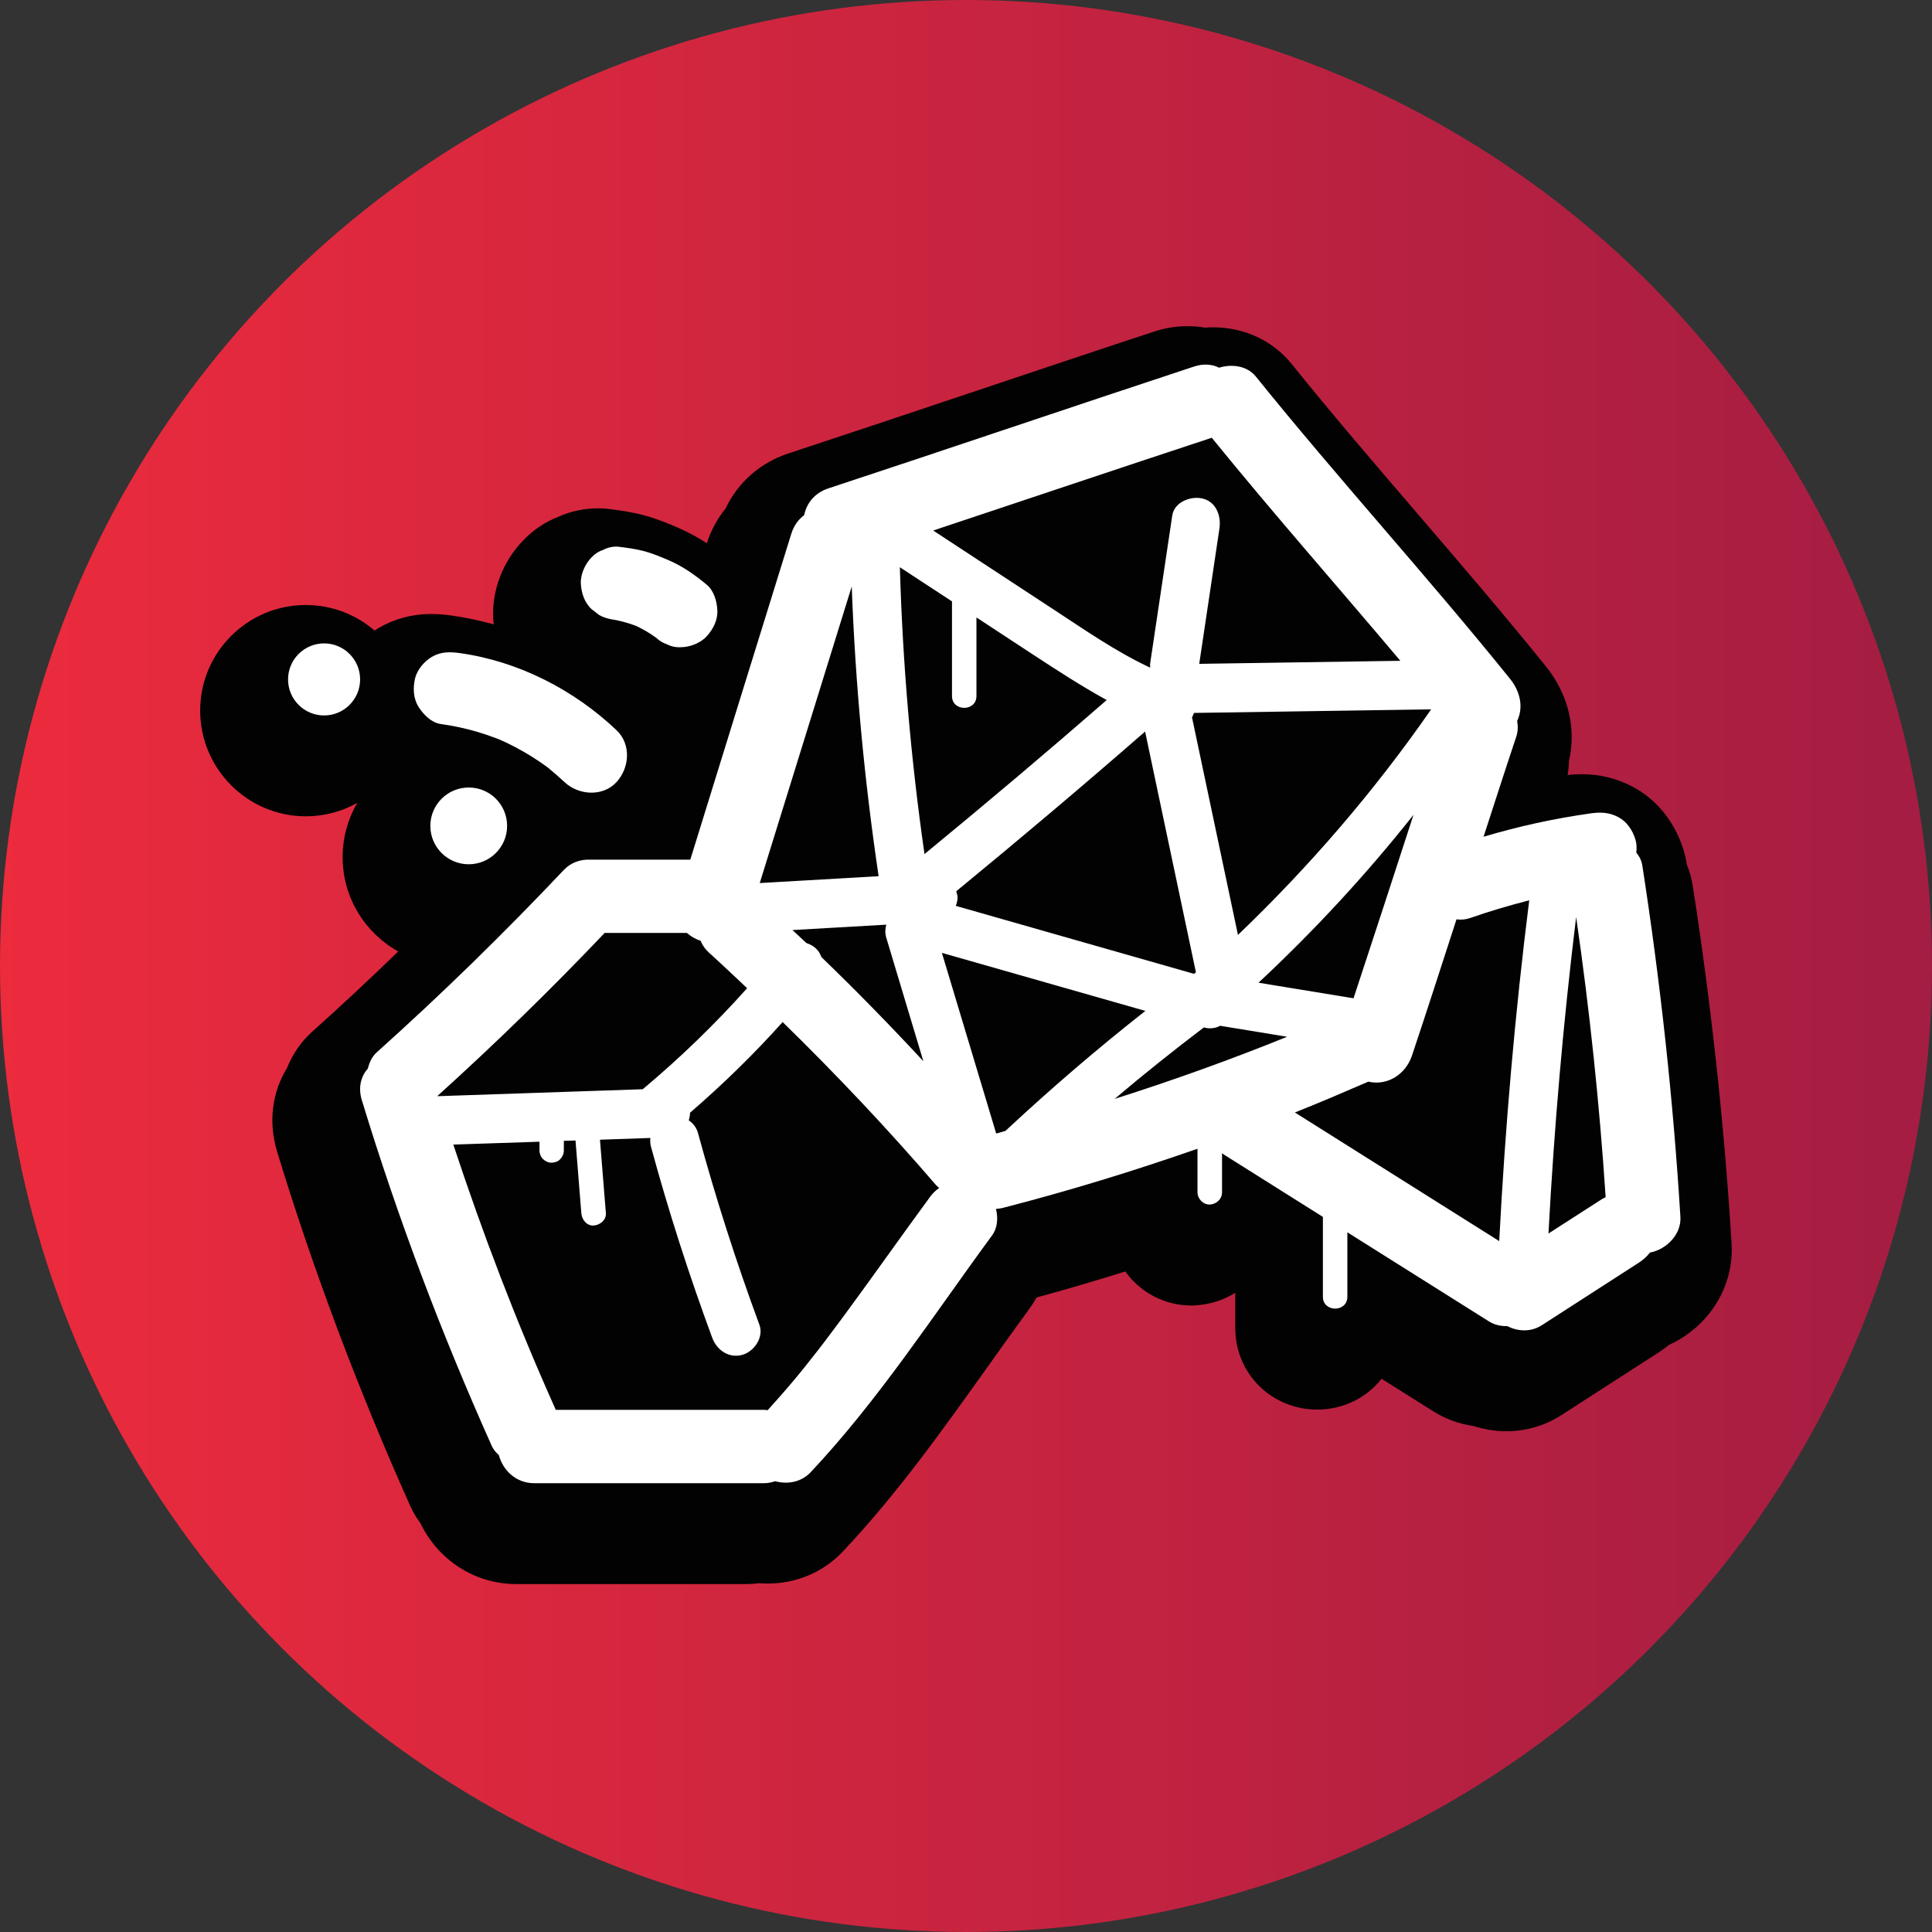 <?xml version="1.0" encoding="utf-8"?>
<!-- Generator: Adobe Illustrator 25.2.0, SVG Export Plug-In . SVG Version: 6.00 Build 0)  -->
<svg version="1.1" id="Layer_1" xmlns="http://www.w3.org/2000/svg" xmlns:xlink="http://www.w3.org/1999/xlink" x="0px" y="0px"
	 viewBox="0 0 222 222" style="enable-background:new 0 0 222 222;" xml:space="preserve">
<rect x="0" y="0" width="222" height="222" fill="#333333" stroke="none"/>
<style type="text/css">
	.st0{fill:url(#SVGID_1_);}
	.st1{fill:#020202;}
	.st2{fill:#FFFFFF;}
</style>
<g>
	
		<linearGradient id="SVGID_1_" gradientUnits="userSpaceOnUse" x1="0" y1="113" x2="222" y2="113" gradientTransform="matrix(1 0 0 -1 0 224)">
		<stop  offset="0" style="stop-color:#EC2B3D"/>
		<stop  offset="1" style="stop-color:#A41D42"/>
	</linearGradient>
	<circle class="st0" cx="111" cy="111" r="111"/>
	<g>
		<path class="st1" d="M198.97,142.89c-0.82-13.48-2.32-27.3-4.45-41.05c-0.13-0.85-0.36-1.69-0.69-2.49
			c-0.09-0.62-0.23-1.23-0.42-1.82c-1.02-3.16-3.08-5.69-5.81-7.13c-1.81-0.96-3.78-1.44-5.85-1.44c-0.52,0-1.05,0.03-1.62,0.09
			c0.09-0.52,0.14-1.05,0.15-1.59c0.87-3.69-0.05-7.68-2.64-10.88c-4.83-5.99-9.89-11.88-14.78-17.58
			c-4.81-5.6-9.79-11.4-14.46-17.2c-2.15-2.66-5.43-4.19-9.01-4.19c-0.32,0-0.64,0.01-0.95,0.04c-0.66-0.12-1.33-0.17-2.01-0.17
			c-1.28,0-2.57,0.21-3.84,0.63c-7.02,2.31-14.02,4.66-21.03,7.01c-6.98,2.34-13.97,4.68-20.96,6.98c-3.26,1.07-5.82,3.35-7.22,6.32
			c-0.95,1.17-1.68,2.52-2.16,4c-0.96-0.62-2.06-1.24-3.27-1.76c-0.99-0.43-2.34-1.01-3.91-1.44c-1.57-0.42-3.02-0.6-4.19-0.75
			l-0.34-0.04l-0.34-0.01c-0.15-0.01-0.29-0.01-0.43-0.01c-1.61,0-3.15,0.33-4.6,0.98c-1.52,0.59-2.86,1.5-4,2.69
			c-2.32,2.37-3.61,5.68-3.47,8.89c0.01,0.26,0.03,0.52,0.06,0.77c-1.6-0.44-3.21-0.78-4.84-1.01c-0.55-0.08-1.39-0.18-2.34-0.18
			c-2.18,0-4.22,0.55-6.06,1.62c-0.16,0.09-0.31,0.19-0.46,0.28c-2.12-1.83-4.88-2.93-7.9-2.93C28.44,69.52,23,74.96,23,81.65
			S28.45,93.8,35.14,93.8c2.14,0,4.16-0.56,5.91-1.54c-1.07,1.83-1.68,3.96-1.68,6.23c0,4.66,2.58,8.72,6.39,10.84
			c-3.25,3.15-6.55,6.23-9.9,9.23c-1.26,1.13-2.22,2.52-2.88,4.16c-1.74,2.84-2.16,6.26-1.13,9.64
			c4.14,13.58,9.28,27.25,15.27,40.64c0.32,0.71,0.71,1.38,1.18,2.01c2.01,4.22,6.25,7.01,10.99,7.01H85.7c0.5,0,1-0.03,1.51-0.1
			c0.33,0.03,0.67,0.04,1.01,0.04c3.34,0,6.41-1.32,8.66-3.71c6.23-6.62,11.44-13.95,16.49-21.03c1.65-2.31,3.29-4.62,4.96-6.9
			c0.29-0.4,0.55-0.81,0.78-1.23c3.38-0.92,6.78-1.92,10.19-2.99c0.24,0.34,0.51,0.66,0.79,0.96c1.76,1.88,4.23,2.95,6.78,2.95h0.23
			l0.18-0.01c1.71-0.08,3.3-0.6,4.66-1.45v4.07c0,2.74,1.18,5.32,3.23,7.08c1.7,1.46,3.89,2.27,6.17,2.27c3.04,0,5.7-1.37,7.41-3.54
			l5.98,3.76c1.39,0.87,2.96,1.44,4.6,1.67c1.22,0.39,2.49,0.6,3.75,0.6c2.26,0,4.45-0.64,6.34-1.86l11.19-7.21
			c0.42-0.27,0.82-0.56,1.2-0.87C196.32,152.46,199.28,147.89,198.97,142.89z"/>
		<path class="st2" d="M58.27,94.9c0,2.43-1.97,4.41-4.41,4.41c-2.43,0-4.41-1.97-4.41-4.41c0-2.43,1.97-4.41,4.41-4.41
			C56.3,90.49,58.27,92.46,58.27,94.9z M189.59,143.93c-0.34,0.44-0.76,0.82-1.23,1.13c-3.73,2.41-7.46,4.81-11.2,7.22
			c-1.25,0.8-2.73,0.73-3.96,0.1c-0.74,0.02-1.49-0.14-2.14-0.56c-5.41-3.41-10.83-6.81-16.24-10.22c0,2.47,0,4.94,0,7.41
			c0,1.81-2.81,1.81-2.81,0c0-3.06,0-6.12,0-9.18c-3.8-2.39-7.59-4.78-11.39-7.17c-0.07-0.05-0.13-0.11-0.2-0.16c0,1.5,0,3,0,4.5
			c0,0.79-0.64,1.37-1.41,1.41c-0.76,0.03-1.41-0.67-1.41-1.41c0-1.67,0-3.33,0-5c-7.34,2.56-14.77,4.84-22.31,6.78
			c-0.29,0.08-0.58,0.11-0.85,0.13c0.27,1.06,0.18,2.21-0.46,3.07c-6.74,9.17-13.01,18.87-20.83,27.19
			c-1.09,1.15-2.66,1.42-4.08,1.03c-0.41,0.14-0.84,0.23-1.28,0.23c-8.8,0-17.61,0-26.41,0c-2.02,0-3.58-1.41-4.06-3.24
			c-0.34-0.29-0.63-0.63-0.82-1.06c-5.79-12.92-10.79-26.16-14.92-39.7c-0.46-1.51-0.09-2.76,0.69-3.65
			c0.18-0.71,0.48-1.38,1.02-1.86c7.45-6.68,14.61-13.67,21.48-20.94c0.82-0.87,1.91-1.24,3.01-1.2c0,0,0,0,0.01,0
			c3.84,0,7.69,0,11.53,0c3.87-12.48,7.72-24.96,11.6-37.43c0.3-0.97,0.83-1.67,1.48-2.15c0.28-1.34,1.16-2.55,2.81-3.09
			c14.01-4.62,27.98-9.37,41.99-13.99c1.12-0.37,2.09-0.26,2.88,0.13c1.48-0.45,3.22-0.22,4.21,1
			c9.51,11.79,19.73,22.98,29.24,34.77c1.14,1.42,1.56,3.24,0.8,4.82c0.11,0.6,0.1,1.21-0.1,1.81c-1.28,3.82-2.51,7.66-3.76,11.5
			c4.01-1.2,8.1-2.09,12.25-2.68c1.19-0.17,2.18-0.14,3.25,0.43c0.98,0.52,1.61,1.5,1.94,2.52c0.15,0.47,0.18,1.01,0.11,1.55
			c0.36,0.43,0.62,0.94,0.7,1.52c2.07,13.37,3.54,26.82,4.37,40.33C193.22,141.82,191.5,143.57,189.59,143.93z M167.36,105.64
			c-1.69,5.23-3.38,10.46-5.12,15.67c-0.71,2.11-2.78,3.49-5.01,2.98c-2.8,1.21-5.61,2.42-8.44,3.54
			c7.83,4.93,15.65,9.85,23.48,14.78c0.68-13.09,1.81-26.15,3.45-39.16c-2.28,0.59-4.54,1.25-6.77,2.03
			C168.41,105.67,167.88,105.71,167.36,105.64z M106.1,121.94c-1.42-4.73-2.84-9.46-4.26-14.19c-0.17-0.56-0.12-1.05,0-1.5
			c-3.59,0.21-7.19,0.42-10.78,0.62c0.53,0.5,1.07,0.99,1.6,1.49c0.4,0.14,0.78,0.33,1.08,0.61c0.32,0.3,0.52,0.65,0.65,1.01
			C98.41,113.86,102.31,117.85,106.1,121.94z M109.39,79.98c0-3.6,0-7.2,0-10.8c0-0.02,0.01-0.04,0.01-0.07c-2-1.31-4-2.62-6-3.93
			c0.32,11.03,1.26,22.04,2.83,32.96c7.06-5.8,14.05-11.7,20.94-17.7c-2.9-1.59-5.68-3.4-8.46-5.22c-2.17-1.42-4.34-2.85-6.51-4.27
			c0,3.01,0,6.02,0,9.03C112.2,81.79,109.39,81.79,109.39,79.98z M162.42,93.63c-5.44,6.87-11.4,13.31-17.81,19.29
			c3.64,0.6,7.28,1.19,10.92,1.79C157.84,107.69,160.14,100.67,162.42,93.63z M110.03,103.13c0,0.35-0.09,0.66-0.2,0.96
			c9.12,2.6,18.24,5.21,27.37,7.81c0.08-0.06,0.15-0.11,0.22-0.17c-1.95-9.22-3.9-18.45-5.84-27.67
			c-7.14,6.23-14.38,12.34-21.7,18.35C109.94,102.65,110.03,102.88,110.03,103.13z M164.45,81.51c-9.08,0.14-18.16,0.27-27.25,0.41
			c-0.07,0.18-0.14,0.35-0.23,0.51c1.76,8.33,3.52,16.67,5.28,25C150.49,99.54,157.94,90.89,164.45,81.51z M115.53,129.95
			c5.17-4.82,10.53-9.43,16.08-13.79c-7.79-2.22-15.59-4.45-23.38-6.67c2.08,6.92,4.16,13.84,6.24,20.76
			C114.83,130.15,115.18,130.05,115.53,129.95z M128.08,126.27c6.7-2.13,13.31-4.5,19.82-7.14c-2.56-0.42-5.13-0.84-7.69-1.26
			c-0.52,0.27-1.15,0.39-1.88,0.19C134.84,120.71,131.42,123.44,128.08,126.27z M139.24,50.3c-10.68,3.52-21.34,7.11-32.01,10.66
			c4.61,3.02,9.22,6.05,13.83,9.07c3.59,2.35,7.19,4.86,11.1,6.69c0-0.16-0.02-0.32,0-0.48c0.85-5.67,1.69-11.33,2.54-17
			c0.23-1.56,2.12-2.27,3.46-1.96c1.6,0.37,2.18,2.01,1.96,3.46c-0.77,5.18-1.55,10.36-2.32,15.54c7.7-0.12,15.41-0.23,23.11-0.35
			C153.7,67.38,146.3,58.99,139.24,50.3z M87.3,101.47c4.55-0.26,9.1-0.53,13.66-0.79c-1.64-11.04-2.68-22.14-3.09-33.29
			C94.34,78.75,90.83,90.11,87.3,101.47z M50.27,125.93c0,0.01,0.01,0.02,0.01,0.03c7.86-0.27,15.73-0.53,23.59-0.8
			c0.01-0.01,0.01-0.02,0.02-0.03c4.26-3.57,8.26-7.44,11.96-11.58c-1.47-1.38-2.93-2.77-4.42-4.12c-0.42-0.38-0.72-0.83-0.92-1.32
			c-0.59-0.2-1.13-0.51-1.58-0.91c-3.15,0-6.3,0-9.45,0C63.32,113.68,56.91,119.93,50.27,125.93z M107.92,136.5
			c-0.12-0.1-0.24-0.19-0.35-0.31c-5.6-6.51-11.5-12.75-17.64-18.75c-3.31,3.7-6.88,7.17-10.64,10.42c-0.01,0.3-0.06,0.59-0.14,0.88
			c0.47,0.32,0.87,0.78,1.06,1.48c2.03,7.44,4.38,14.78,7.05,22c0.53,1.43-0.59,3.08-1.96,3.46c-1.55,0.43-2.93-0.54-3.46-1.96
			c-2.67-7.23-5.03-14.57-7.05-22c-0.09-0.35-0.08-0.66-0.06-0.96c-1.93,0.06-3.86,0.13-5.79,0.2c0.23,2.82,0.45,5.63,0.68,8.45
			c0.06,0.78-0.69,1.37-1.41,1.41c-0.8,0.04-1.35-0.67-1.41-1.41c-0.22-2.79-0.45-5.57-0.67-8.36c-0.45,0.02-0.89,0.03-1.34,0.04
			c0,0.37,0,0.74,0,1.11c0,0.38-0.16,0.72-0.41,0.99c-0.25,0.28-0.63,0.4-0.99,0.41c-0.35,0.02-0.75-0.17-0.99-0.41
			c-0.26-0.25-0.41-0.63-0.41-0.99c0-0.34,0-0.68,0-1.01c-3.3,0.11-6.6,0.22-9.9,0.33c3.4,10.31,7.28,20.45,11.72,30.36
			c0.02,0.04,0.03,0.08,0.04,0.12c7.99,0,15.97,0,23.96,0c0.14,0,0.27,0.03,0.4,0.04c1.42-1.57,2.82-3.16,4.14-4.81
			c0.44-0.55,0.88-1.11,1.32-1.67c0.41-0.52,0.03-0.03,0.27-0.34c0.22-0.29,0.44-0.58,0.66-0.86c0.84-1.11,1.68-2.22,2.5-3.34
			c3.24-4.4,6.38-8.87,9.61-13.27C107.05,137.23,107.47,136.82,107.92,136.5z M184.1,137.77c0.13-0.08,0.27-0.13,0.4-0.2
			c-0.71-10.77-1.84-21.51-3.39-32.2c-1.48,12.08-2.53,24.21-3.18,36.37C179.99,140.42,182.04,139.1,184.1,137.77z M48.11,81.25
			c-0.62-0.96-0.67-2.17-0.43-3.25c0.23-1.01,1.06-2.01,1.94-2.52c1.07-0.62,2.08-0.59,3.25-0.43c6.72,0.95,13.06,4.2,17.97,8.85
			c1.71,1.62,1.51,4.32,0,5.97c-1.57,1.71-4.36,1.52-5.97,0c-0.58-0.54-1.17-1.05-1.78-1.56c-0.01-0.01-0.01-0.01-0.02-0.02
			c-0.06-0.04-0.11-0.09-0.17-0.13c-0.28-0.21-0.57-0.41-0.86-0.61c-1.2-0.82-2.46-1.54-3.76-2.17c-0.3-0.14-0.6-0.27-0.9-0.41
			c-0.13-0.05-0.26-0.1-0.39-0.15c-0.7-0.27-1.41-0.5-2.12-0.72c-1.39-0.41-2.81-0.71-4.25-0.91
			C49.58,83.04,48.66,82.11,48.11,81.25z M57.49,85.02c-0.03-0.01-0.06-0.02-0.09-0.04C57.63,85.08,57.89,85.17,57.49,85.02z
			 M68.85,70.67c0.41,0.24,0.84,0.37,1.29,0.47c1.01,0.15,1.98,0.42,2.93,0.77c0.83,0.39,1.62,0.85,2.36,1.4
			c0.34,0.31,0.71,0.55,1.15,0.7c0.5,0.26,1.04,0.39,1.63,0.36c1.03,0,2.27-0.46,2.98-1.24c0.74-0.8,1.29-1.86,1.24-2.98
			c-0.05-1.06-0.39-2.28-1.24-2.98c-1.33-1.1-2.71-2.08-4.3-2.77c-0.93-0.4-1.86-0.79-2.84-1.06c-1.01-0.27-2.04-0.4-3.08-0.53
			c-0.58-0.02-1.12,0.1-1.63,0.36c-0.52,0.17-0.98,0.46-1.36,0.87c-0.73,0.73-1.28,1.93-1.24,2.98c0.05,1.09,0.41,2.22,1.24,2.98
			C68.28,70.23,68.56,70.45,68.85,70.67z M37.24,73.93c-2.29,0-4.14,1.86-4.14,4.14c0,2.29,1.86,4.14,4.14,4.14
			c2.29,0,4.14-1.86,4.14-4.14S39.53,73.93,37.24,73.93z"/>
	</g>
</g>
</svg>
